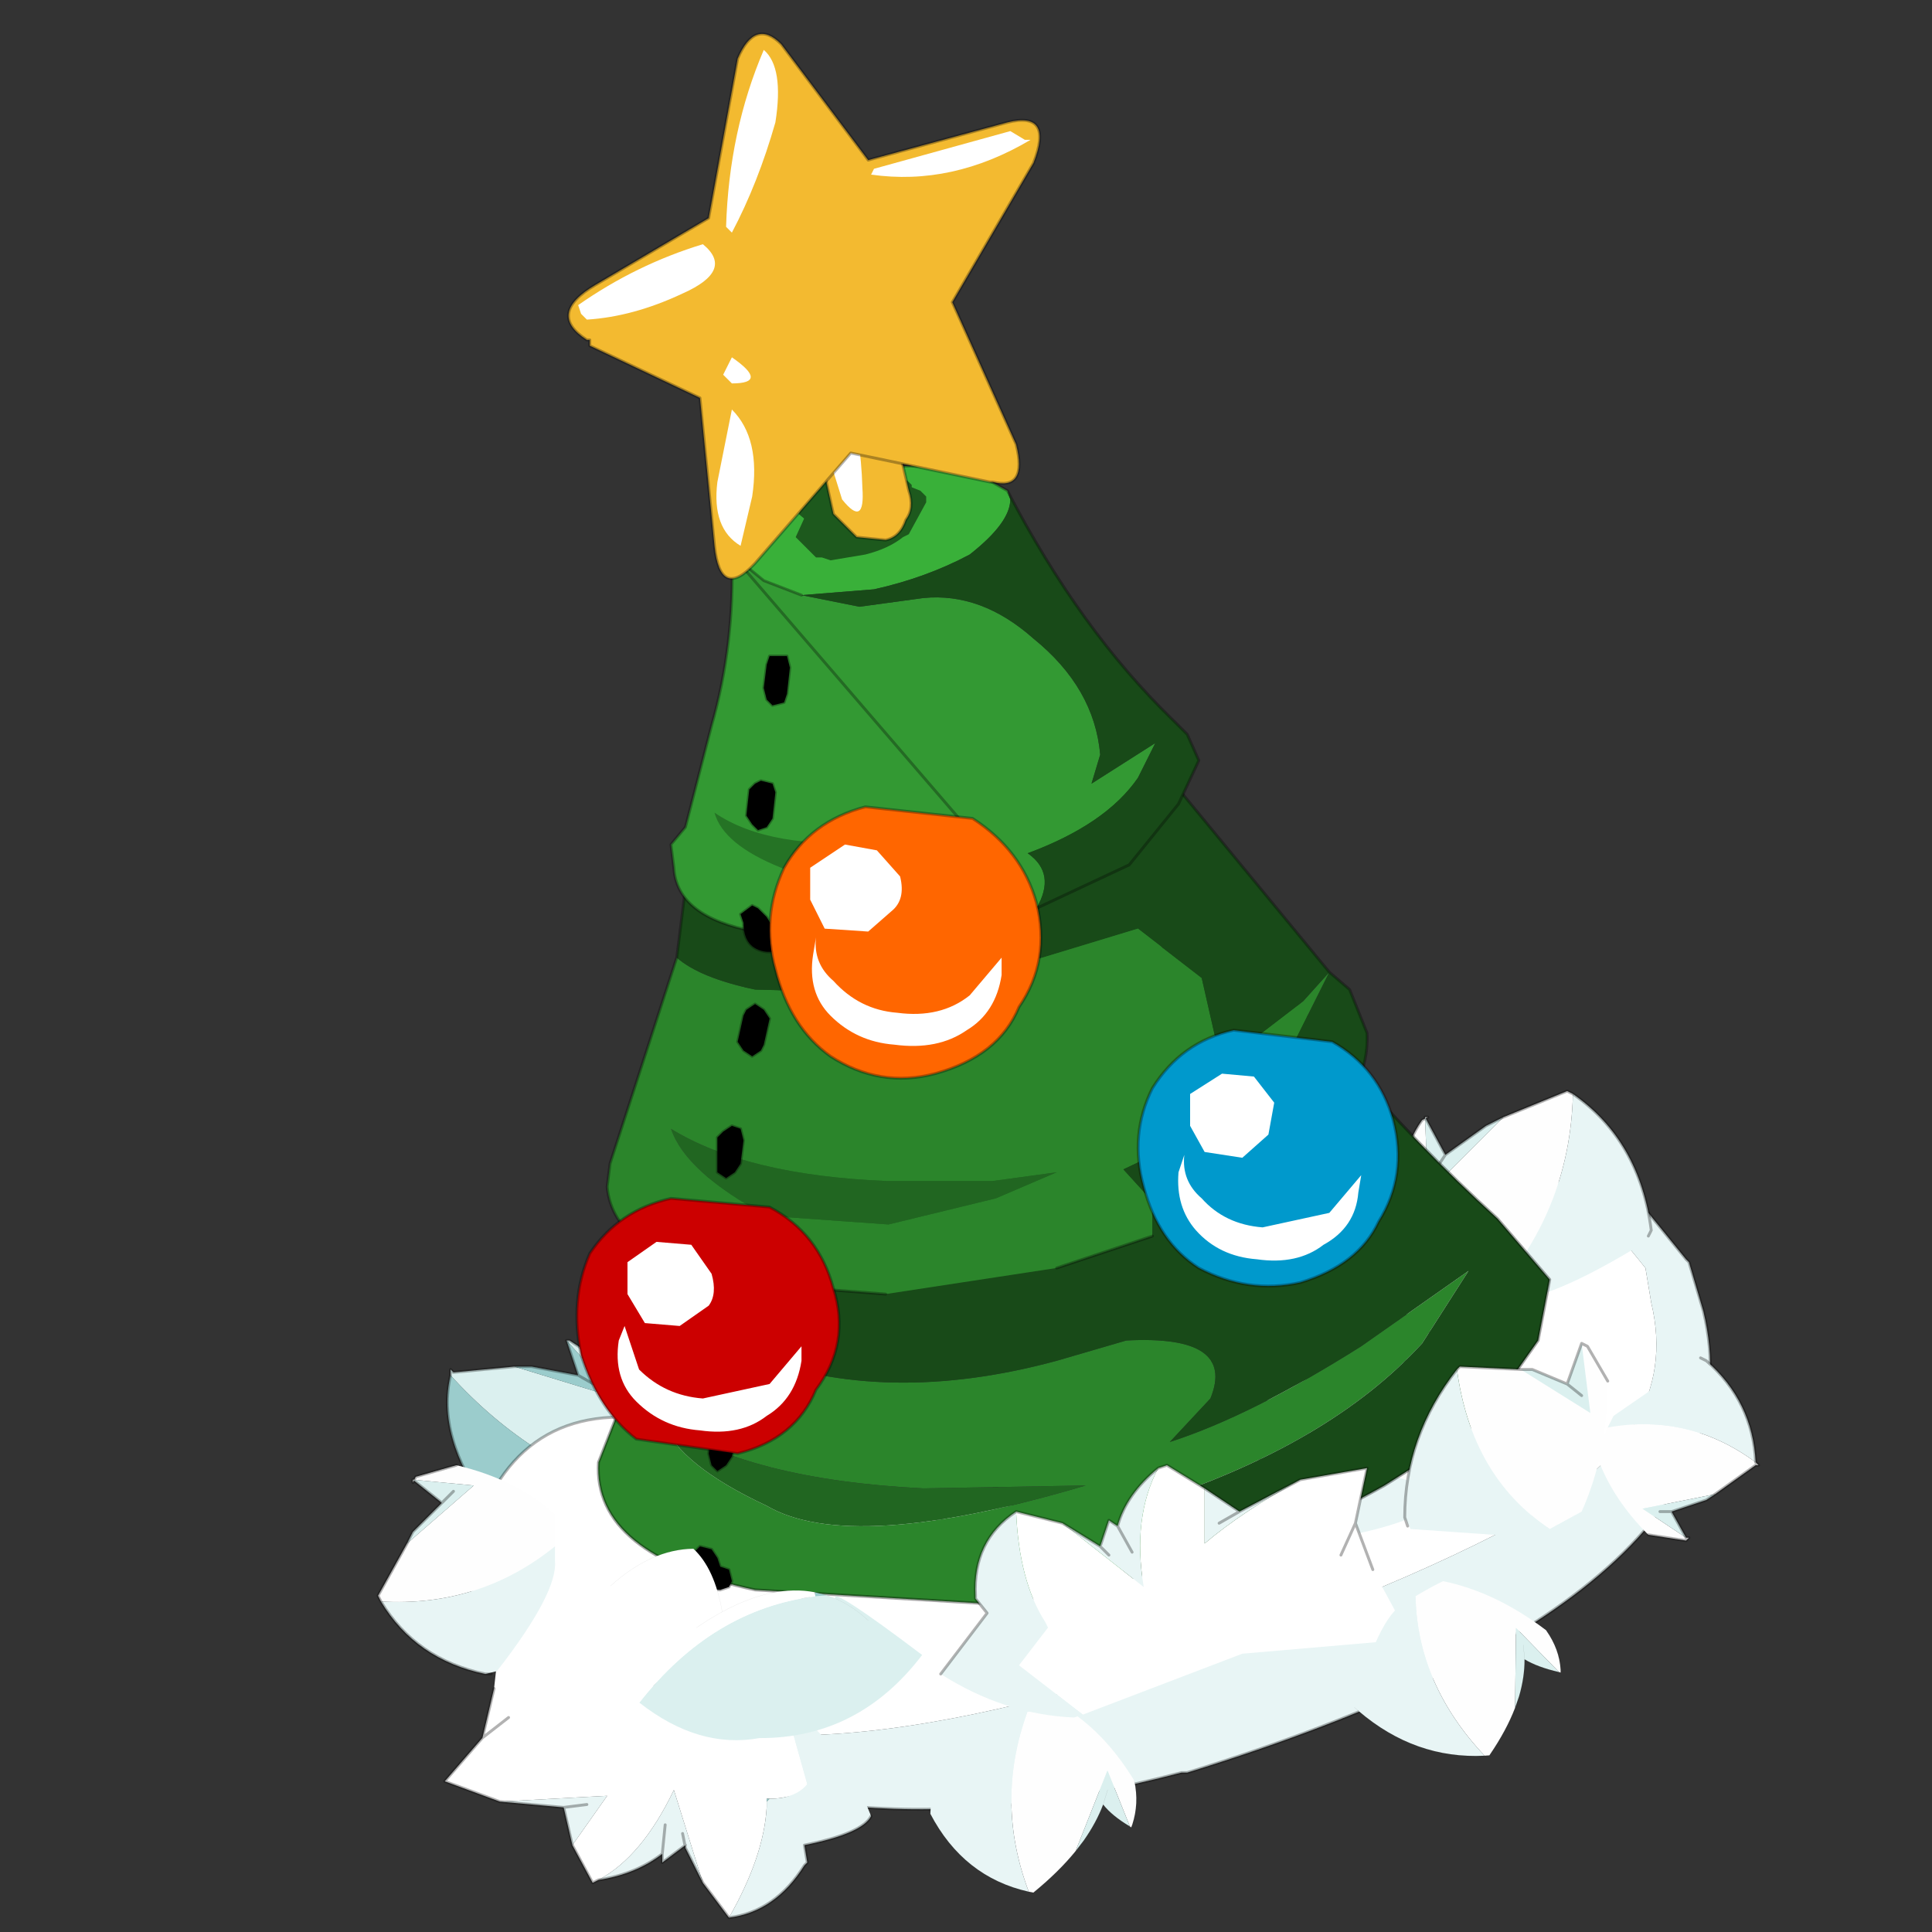 <?xml version="1.0" encoding="UTF-8" standalone="no"?>
<svg xmlns:xlink="http://www.w3.org/1999/xlink" height="440.0px" width="440.0px" xmlns="http://www.w3.org/2000/svg">
  <rect width="100%" height="100%" fill="#333333" stroke="none"/>
  <g transform="matrix(10.0, 0.0, 0.0, 10.0, 0.0, 0.0)">
    <use height="44.0" transform="matrix(1.0, 0.0, 0.0, 1.0, 0.0, 0.0)" width="44.0" xlink:href="#shape0"/>
    <use height="32.5" transform="matrix(1.321, 0.0, 0.0, 1.321, 8.61, 0.74)" width="23.8" xlink:href="#sprite0"/>
  </g>
  <defs>
    <g id="shape0" transform="matrix(1.0, 0.0, 0.0, 1.0, 0.0, 0.0)">
      <path d="M44.0 44.0 L0.0 44.0 0.0 0.0 44.0 0.0 44.0 44.0" fill="#43adca" fill-opacity="0.0" fill-rule="evenodd" stroke="none"/>
    </g>
    <g id="sprite0" transform="matrix(1.0, 0.0, 0.0, 1.0, 12.1, 35.8)">
      <use height="12.4" transform="matrix(1.0, 0.0, 0.0, 1.0, -10.9, -17.55)" width="21.75" xlink:href="#shape1"/>
      <use height="75.25" transform="matrix(-0.009, -0.043, -0.047, 0.008, 1.268, -4.083)" width="71.35" xlink:href="#shape2"/>
      <use height="32.5" transform="matrix(1.0, 0.0, 0.0, 1.0, -12.1, -35.8)" width="23.8" xlink:href="#shape3"/>
      <use height="205.8" transform="matrix(-0.004, -0.029, -0.028, 0.005, -2.586, -6.858)" width="119.6" xlink:href="#shape4"/>
      <use height="6.45" transform="matrix(1.0, 0.0, 0.0, 1.0, -2.4, -13.2)" width="11.5" xlink:href="#shape5"/>
      <use height="75.25" transform="matrix(-0.025, -0.036, -0.043, 0.019, 8.954, -6.934)" width="71.35" xlink:href="#shape2"/>
    </g>
    <g id="shape1" transform="matrix(1.0, 0.0, 0.0, 1.0, 10.9, 17.55)">
      <path d="M-10.85 -12.65 L-10.85 -12.75 -10.8 -12.7 -9.75 -12.8 -7.95 -12.25 -8.85 -13.25 -8.8 -13.25 -7.95 -12.7 Q-7.2 -11.7 -7.05 -10.8 L-7.45 -10.5 Q-9.45 -11.1 -10.85 -12.65" fill="#dbf0ef" fill-rule="evenodd" stroke="none"/>
      <path d="M-9.75 -12.8 L-9.45 -12.8 -8.65 -12.65 -8.85 -13.25 -7.95 -12.25 -9.75 -12.8 M-7.45 -10.5 L-7.7 -10.35 -10.0 -10.25 -10.05 -10.3 -10.2 -10.35 Q-11.1 -11.6 -10.85 -12.65 -9.45 -11.1 -7.45 -10.5 M-8.3 -12.45 L-8.65 -12.65 -8.3 -12.45" fill="#9bcccc" fill-rule="evenodd" stroke="none"/>
      <path d="M-10.85 -12.65 L-10.85 -12.75 -10.8 -12.7 -9.75 -12.8 -9.45 -12.8 -8.65 -12.65 -8.85 -13.25 -8.8 -13.25 -7.95 -12.7 M-10.05 -10.3 L-10.2 -10.35 Q-11.1 -11.6 -10.85 -12.65 M-8.65 -12.65 L-8.3 -12.45" fill="none" stroke="#000000" stroke-linecap="round" stroke-linejoin="round" stroke-opacity="0.302" stroke-width="0.05"/>
      <path d="M8.15 -16.0 L8.75 -15.6 8.9 -15.55 9.75 -14.5 9.85 -13.9 Q10.4 -11.6 7.55 -10.1 4.6 -8.55 0.85 -7.5 -2.95 -6.35 -5.35 -6.45 L-8.45 -6.65 -8.8 -6.95 Q-9.15 -7.05 -9.45 -7.25 L-10.3 -8.2 -10.5 -8.95 Q-10.65 -10.05 -10.0 -10.85 -9.4 -11.75 -8.35 -11.9 -7.3 -12.05 -6.45 -11.4 -3.8 -9.65 0.35 -10.7 5.3 -12.15 5.65 -13.1 5.5 -14.2 6.15 -15.0 L6.7 -15.55 6.9 -15.65 6.95 -15.7 7.15 -15.75 7.2 -15.75 7.8 -15.95 8.1 -16.0 8.15 -16.0" fill="#ffffff" fill-rule="evenodd" stroke="none"/>
      <path d="M8.15 -16.0 L9.5 -15.65 9.65 -15.55 9.8 -15.45 10.45 -14.65 10.5 -14.6 10.75 -13.75 Q11.9 -8.9 1.85 -5.8 L1.75 -5.8 Q-4.35 -4.2 -8.45 -6.65 L-5.35 -6.45 Q-2.95 -6.35 0.85 -7.5 4.6 -8.55 7.55 -10.1 10.4 -11.6 9.85 -13.9 L9.75 -14.5 8.9 -15.55 8.75 -15.6 8.15 -16.0" fill="#e8f5f5" fill-rule="evenodd" stroke="none"/>
      <path d="M-8.45 -6.65 Q-4.35 -4.2 1.75 -5.8 L1.85 -5.8 Q11.9 -8.9 10.75 -13.75 L10.5 -14.6 10.45 -14.65 9.8 -15.45 9.65 -15.55 M7.2 -15.75 L7.15 -15.75 6.95 -15.7 6.9 -15.65 6.7 -15.55 6.15 -15.0 Q5.5 -14.2 5.65 -13.1 5.3 -12.15 0.35 -10.7 -3.8 -9.65 -6.45 -11.4 -7.3 -12.05 -8.35 -11.9 -9.4 -11.75 -10.0 -10.85 -10.65 -10.05 -10.5 -8.95 L-10.3 -8.2 -9.45 -7.25 Q-9.15 -7.05 -8.8 -6.95 L-8.45 -6.65 Z" fill="none" stroke="#000000" stroke-linecap="round" stroke-linejoin="round" stroke-opacity="0.302" stroke-width="0.05"/>
      <path d="M5.55 -16.2 Q5.7 -14.9 6.4 -14.05 L7.05 -13.95 Q8.45 -15.45 8.5 -17.5 L8.4 -17.55 7.3 -17.1 6.0 -15.8 5.95 -17.1 6.0 -17.1 5.9 -17.05 Q5.65 -16.7 5.55 -16.2" fill="#fefefe" fill-rule="evenodd" stroke="none"/>
      <path d="M8.5 -17.5 Q8.45 -15.45 7.05 -13.95 L7.35 -13.95 Q8.05 -13.9 9.75 -14.95 L9.85 -15.15 Q9.65 -16.7 8.5 -17.5" fill="#e8f5f5" fill-rule="evenodd" stroke="none"/>
      <path d="M5.95 -17.1 L6.0 -15.8 7.3 -17.1 7.0 -16.95 6.3 -16.45 5.95 -17.1 M6.1 -16.15 L6.3 -16.45 6.1 -16.15" fill="#dbf0ef" fill-rule="evenodd" stroke="none"/>
      <path d="M5.55 -16.2 Q5.65 -16.7 5.9 -17.05 L6.0 -17.1 5.95 -17.1 M7.3 -17.1 L8.4 -17.55 8.5 -17.5 M9.85 -15.15 L9.8 -15.05 M6.3 -16.45 L6.1 -16.15 M7.3 -17.1 L7.0 -16.95 6.3 -16.45 5.95 -17.1 M9.85 -15.15 Q9.65 -16.7 8.5 -17.5" fill="none" stroke="#000000" stroke-linecap="round" stroke-linejoin="round" stroke-opacity="0.302" stroke-width="0.05"/>
    </g>
    <g id="shape2" transform="matrix(1.0, 0.0, 0.0, 1.0, 35.7, 37.65)">
      <path d="M0.9 -37.65 L1.0 -37.65 Q23.3 -30.25 35.65 -16.5 35.55 -12.45 34.6 -4.85 2.05 13.35 -35.05 7.95 L-35.7 6.4 -35.45 6.0 Q-29.3 -4.15 -22.45 -11.6 L6.7 -28.9 -16.45 -32.7 -16.9 -33.1 -15.85 -33.7 Q-8.15 -37.7 0.9 -37.65" fill="#fefefe" fill-rule="evenodd" stroke="none"/>
      <path d="M-35.05 7.95 Q2.05 13.35 34.6 -4.85 L33.95 0.25 Q32.35 11.75 5.2 36.15 L1.6 37.05 Q-25.1 30.0 -35.05 7.95" fill="#e8f5f5" fill-rule="evenodd" stroke="none"/>
      <path d="M-16.45 -32.7 L6.7 -28.9 -22.45 -11.6 -18.9 -15.25 Q-12.8 -21.05 -6.2 -24.85 -11.15 -27.15 -16.45 -32.7 M-0.75 -27.55 L-6.2 -24.85 -0.75 -27.55" fill="#dbf0ef" fill-rule="evenodd" stroke="none"/>
      <path d="M0.9 -37.65 Q-8.15 -37.7 -15.85 -33.7 L-16.9 -33.1 -16.45 -32.7 M-22.45 -11.6 Q-29.3 -4.15 -35.45 6.0 L-35.7 6.4 -35.05 7.95 M1.6 37.05 L3.8 37.6 M-22.45 -11.6 L-18.9 -15.25 Q-12.8 -21.05 -6.2 -24.85 -11.15 -27.15 -16.45 -32.7 M-6.2 -24.85 L-0.75 -27.55 M1.6 37.05 Q-25.1 30.0 -35.05 7.95" fill="none" stroke="#000000" stroke-linecap="round" stroke-linejoin="round" stroke-opacity="0.302" stroke-width="0.05"/>
    </g>
    <g id="shape3" transform="matrix(1.0, 0.0, 0.0, 1.0, 12.1, 35.8)">
      <path d="M-10.1 -7.25 L-9.95 -8.6 -7.65 -7.35 -5.05 -6.85 -4.7 -5.6 Q-4.9 -5.35 -5.35 -5.35 L-5.4 -5.35 -5.4 -5.3 -5.4 -5.2 Q-5.45 -4.35 -6.05 -3.3 L-6.5 -3.9 -7.0 -5.5 Q-7.55 -4.35 -8.3 -3.95 L-8.4 -3.9 -8.75 -4.55 -8.15 -5.4 -10.0 -5.3 -10.95 -5.65 -10.3 -6.4 -10.1 -7.25 M-9.85 -6.75 L-10.3 -6.4 -9.85 -6.75" fill="#ffffff" fill-rule="evenodd" stroke="none"/>
      <path d="M-5.05 -6.85 L-4.9 -6.85 Q-4.05 -6.2 -3.6 -5.05 -3.75 -4.75 -4.75 -4.55 L-4.7 -4.25 -4.75 -4.2 Q-5.25 -3.4 -6.05 -3.3 -5.45 -4.35 -5.4 -5.2 L-5.4 -5.3 -5.35 -5.35 Q-4.9 -5.35 -4.7 -5.6 L-5.05 -6.85 M-10.0 -5.3 L-8.15 -5.4 -8.75 -4.55 -8.9 -5.2 -10.0 -5.3 M-8.3 -3.95 Q-7.55 -4.35 -7.0 -5.5 L-6.5 -3.9 -6.8 -4.5 -6.8 -4.55 -7.2 -4.25 -7.2 -4.4 -7.15 -4.9 -7.2 -4.4 Q-7.65 -4.05 -8.3 -3.95 M-8.5 -5.25 L-8.9 -5.2 -8.5 -5.25 M-6.85 -4.75 L-6.8 -4.5 -6.85 -4.75" fill="#e8f5f5" fill-rule="evenodd" stroke="none"/>
      <path d="M-5.35 -5.35 L-5.4 -5.3 -5.4 -5.35 -5.35 -5.35" fill="#9bcccc" fill-rule="evenodd" stroke="none"/>
      <path d="M-10.1 -7.25 L-10.3 -6.4 -9.85 -6.75 M-6.05 -3.3 Q-5.25 -3.4 -4.75 -4.2 L-4.7 -4.25 -4.75 -4.55 Q-3.75 -4.75 -3.6 -5.05 M-10.3 -6.4 L-10.95 -5.65 -10.0 -5.3 -8.9 -5.2 -8.5 -5.25 M-8.75 -4.55 L-8.4 -3.9 -8.3 -3.95 Q-7.65 -4.05 -7.2 -4.4 L-7.2 -4.25 -6.8 -4.55 M-6.5 -3.9 L-6.05 -3.3 M-6.8 -4.5 L-6.85 -4.75 M-7.2 -4.4 L-7.15 -4.9 M-6.8 -4.5 L-6.5 -3.9 M-8.9 -5.2 L-8.75 -4.55" fill="none" stroke="#000000" stroke-linecap="round" stroke-linejoin="round" stroke-opacity="0.302" stroke-width="0.05"/>
      <path d="M-10.75 -11.1 Q-9.7 -10.85 -9.05 -10.25 L-9.05 -9.7 Q-10.35 -8.65 -12.05 -8.75 L-12.1 -8.85 -11.6 -9.75 -10.45 -10.75 -11.5 -10.85 -11.5 -10.8 -11.45 -10.9 -10.75 -11.1" fill="#fefefe" fill-rule="evenodd" stroke="none"/>
      <path d="M-12.05 -8.75 Q-10.35 -8.65 -9.05 -9.7 L-9.05 -9.45 Q-9.0 -8.9 -10.05 -7.55 L-10.25 -7.5 Q-11.45 -7.75 -12.05 -8.75" fill="#e8f5f5" fill-rule="evenodd" stroke="none"/>
      <path d="M-11.5 -10.85 L-10.45 -10.75 -11.6 -9.75 -11.5 -9.95 -11.0 -10.45 -11.5 -10.85 M-10.8 -10.65 L-11.0 -10.45 -10.8 -10.65" fill="#dbf0ef" fill-rule="evenodd" stroke="none"/>
      <path d="M-10.75 -11.1 L-11.45 -10.9 -11.5 -10.8 -11.5 -10.85 M-11.6 -9.75 L-12.1 -8.85 -12.05 -8.75 M-10.25 -7.5 L-10.15 -7.5 M-11.0 -10.45 L-10.8 -10.65 M-11.6 -9.75 L-11.5 -9.95 -11.0 -10.45 -11.5 -10.85 M-10.25 -7.5 Q-11.45 -7.75 -12.05 -8.75" fill="none" stroke="#000000" stroke-linecap="round" stroke-linejoin="round" stroke-opacity="0.302" stroke-width="0.05"/>
      <path d="M6.35 -13.25 Q6.95 -12.25 6.9 -11.2 L6.45 -10.7 Q4.5 -10.9 3.25 -12.3 L3.25 -12.35 3.3 -12.35 4.5 -12.8 6.25 -12.7 5.5 -13.55 5.5 -13.6 5.55 -13.6 6.35 -13.25" fill="#fefefe" fill-rule="evenodd" stroke="none"/>
      <path d="M3.25 -12.3 Q4.5 -10.9 6.45 -10.7 L6.2 -10.5 Q5.7 -10.0 3.75 -9.75 L3.55 -9.8 Q2.85 -10.9 3.25 -12.3" fill="#e8f5f5" fill-rule="evenodd" stroke="none"/>
      <path d="M5.5 -13.55 L6.25 -12.7 4.5 -12.8 4.7 -12.85 5.6 -12.9 5.5 -13.55 M5.9 -12.8 L5.6 -12.9 5.9 -12.8" fill="#dbf0ef" fill-rule="evenodd" stroke="none"/>
      <path d="M6.35 -13.25 L5.55 -13.6 5.5 -13.6 5.5 -13.55 M4.5 -12.8 L3.3 -12.35 3.25 -12.35 3.25 -12.3 M3.55 -9.8 L3.65 -9.7 M5.6 -12.9 L5.9 -12.8 M4.5 -12.8 L4.7 -12.85 5.6 -12.9 5.5 -13.55 M3.55 -9.8 Q2.85 -10.9 3.25 -12.3" fill="none" stroke="#000000" stroke-linecap="round" stroke-linejoin="round" stroke-opacity="0.302" stroke-width="0.05"/>
      <path d="M9.8 -9.9 Q9.15 -10.55 8.9 -11.3 L9.1 -11.75 Q10.5 -12.0 11.65 -11.15 L11.7 -11.1 11.65 -11.1 10.95 -10.6 9.7 -10.35 10.45 -9.85 10.5 -9.85 10.45 -9.8 9.8 -9.9" fill="#fefefe" fill-rule="evenodd" stroke="none"/>
      <path d="M11.65 -11.15 Q10.5 -12.0 9.1 -11.75 L9.2 -11.95 10.65 -12.95 10.8 -12.9 Q11.6 -12.2 11.65 -11.15" fill="#e8f5f5" fill-rule="evenodd" stroke="none"/>
      <path d="M10.45 -9.85 L9.7 -10.35 10.95 -10.6 10.8 -10.5 10.2 -10.3 10.45 -9.85 M10.0 -10.3 L10.2 -10.3 10.0 -10.3" fill="#dbf0ef" fill-rule="evenodd" stroke="none"/>
      <path d="M9.8 -9.9 L10.45 -9.8 10.5 -9.85 10.45 -9.85 M10.95 -10.6 L11.65 -11.1 11.7 -11.1 11.65 -11.15 M10.8 -12.9 L10.7 -12.95 M10.2 -10.3 L10.0 -10.3 M10.95 -10.6 L10.8 -10.5 10.2 -10.3 10.45 -9.85 M10.8 -12.9 Q11.6 -12.2 11.65 -11.15" fill="none" stroke="#000000" stroke-linecap="round" stroke-linejoin="round" stroke-opacity="0.302" stroke-width="0.05"/>
      <path d="M2.25 -21.15 L2.25 -21.2 2.25 -21.15" fill="#339933" fill-rule="evenodd" stroke="none"/>
      <path d="M2.25 -21.15 Q2.3 -20.5 1.2 -19.9 0.05 -19.3 -1.5 -19.1 L-4.5 -19.0 Q-5.7 -19.4 -5.7 -20.0 L-4.55 -21.25 Q-3.6 -21.85 -2.1 -21.95 L-0.8 -22.05 0.95 -22.05 2.25 -21.2 2.25 -21.15" fill="#39b039" fill-rule="evenodd" stroke="none"/>
      <path d="M-7.2 -13.9 L-5.7 -13.0 Q-3.35 -12.1 -0.4 -12.9 L0.8 -13.25 Q2.7 -13.35 2.25 -12.25 L1.55 -11.5 Q2.95 -11.95 4.85 -13.15 L6.7 -14.45 5.9 -13.2 Q4.3 -11.45 1.2 -10.45 1.55 -10.0 1.35 -9.65 L0.3 -9.05 0.3 -9.0 -1.4 -8.7 -5.6 -8.95 Q-8.4 -9.55 -8.3 -11.15 L-7.85 -12.3 -7.2 -13.9 M-5.4 -10.4 Q-3.95 -9.55 0.1 -10.75 L-2.7 -10.7 Q-5.7 -10.85 -7.2 -11.85 -6.9 -11.1 -5.4 -10.4" fill="#2b852b" fill-rule="evenodd" stroke="none"/>
      <path d="M-5.4 -10.4 Q-6.9 -11.1 -7.2 -11.85 -5.7 -10.85 -2.7 -10.7 L0.1 -10.75 Q-3.95 -9.55 -5.4 -10.4" fill="#216621" fill-rule="evenodd" stroke="none"/>
      <path d="M-5.7 -20.0 Q-5.7 -19.4 -4.5 -19.0 L-1.5 -19.1 Q0.05 -19.3 1.2 -19.9 2.3 -20.5 2.25 -21.15 4.4 -17.9 7.2 -15.35 L8.1 -14.3 7.9 -13.25 6.95 -11.9 6.2 -11.35 5.25 -10.75 Q4.45 -10.3 4.0 -10.15 L1.85 -9.35 0.3 -9.0 0.3 -9.05 1.35 -9.65 Q1.55 -10.0 1.2 -10.45 4.3 -11.45 5.9 -13.2 L6.7 -14.45 4.85 -13.15 Q2.95 -11.95 1.55 -11.5 L2.25 -12.25 Q2.7 -13.35 0.8 -13.25 L-0.4 -12.9 Q-3.35 -12.1 -5.7 -13.0 L-7.2 -13.9 -7.05 -14.25 Q-5.9 -17.2 -5.7 -20.0" fill="#184a18" fill-rule="evenodd" stroke="none"/>
      <path d="M-5.7 -20.0 Q-5.7 -19.4 -4.5 -19.0 L-1.5 -19.1 Q0.05 -19.3 1.2 -19.9 2.3 -20.5 2.25 -21.15 L2.25 -21.2 0.95 -22.05 -0.8 -22.05 -2.1 -21.95 Q-3.6 -21.85 -4.55 -21.25 L-5.7 -20.0 Q-5.9 -17.2 -7.05 -14.25 M0.3 -9.05 L0.3 -9.0 -1.4 -8.7 -5.6 -8.95 Q-8.4 -9.55 -8.3 -11.15 L-7.85 -12.3 -7.2 -13.9 M1.85 -9.35 L4.0 -10.15 Q4.45 -10.3 5.25 -10.75 L6.2 -11.35 6.95 -11.9 7.9 -13.25 8.1 -14.3 7.2 -15.35 Q4.4 -17.9 2.25 -21.15 L2.25 -21.2" fill="none" stroke="#000000" stroke-linecap="round" stroke-linejoin="round" stroke-opacity="0.353" stroke-width="0.05"/>
      <path d="M-6.7 -9.4 L-6.65 -9.6 -6.55 -9.7 -6.35 -9.65 -6.25 -9.5 -6.2 -9.35 -6.05 -9.3 -6.0 -9.1 -6.05 -9.0 -6.2 -8.95 Q-6.55 -8.95 -6.7 -9.4 M-6.1 -11.9 L-5.95 -11.85 -5.9 -11.65 -6.0 -11.25 -6.1 -11.1 -6.25 -11.0 -6.35 -11.1 -6.4 -11.3 -6.35 -11.7 -6.25 -11.85 -6.1 -11.9 M-5.95 -13.8 L-5.85 -13.9 -5.7 -14.0 -5.55 -13.9 -5.5 -13.75 -5.55 -13.35 -5.65 -13.2 -5.75 -13.1 Q-5.85 -13.1 -5.95 -13.2 L-6.0 -13.35 -5.95 -13.8" fill="#000000" fill-rule="evenodd" stroke="none"/>
      <path d="M-5.95 -13.8 L-6.0 -13.35 -5.95 -13.2 Q-5.85 -13.1 -5.75 -13.1 L-5.65 -13.2 -5.55 -13.35 -5.5 -13.75 -5.55 -13.9 -5.7 -14.0 -5.85 -13.9 -5.95 -13.8 M-6.1 -11.9 L-6.25 -11.85 -6.35 -11.7 -6.4 -11.3 -6.35 -11.1 -6.25 -11.0 -6.1 -11.1 -6.0 -11.25 -5.9 -11.65 -5.95 -11.85 -6.1 -11.9 M-6.7 -9.4 Q-6.55 -8.95 -6.2 -8.95 L-6.05 -9.0 -6.0 -9.1 -6.05 -9.3 -6.2 -9.35 -6.25 -9.5 -6.35 -9.65 -6.55 -9.7 -6.65 -9.6 -6.7 -9.4" fill="none" stroke="#000000" stroke-linecap="round" stroke-linejoin="round" stroke-opacity="0.302" stroke-width="0.05"/>
      <path d="M-5.4 -15.4 Q-6.8 -16.15 -7.05 -16.9 -5.75 -16.1 -3.35 -16.0 L-2.9 -16.0 -1.5 -16.0 -0.4 -16.15 -1.45 -15.7 -3.3 -15.25 -5.4 -15.4" fill="#216621" fill-rule="evenodd" stroke="none"/>
      <path d="M1.25 -15.05 L-0.4 -14.5 -3.35 -14.05 -5.95 -14.25 Q-8.05 -14.75 -8.15 -15.9 L-8.1 -16.3 -6.95 -19.85 Q-6.55 -19.5 -5.6 -19.3 L-3.75 -19.25 -1.8 -19.5 1.0 -20.35 2.1 -19.5 2.35 -18.4 2.35 -17.95 3.85 -19.1 4.3 -19.6 3.7 -18.4 Q2.7 -17.1 0.75 -16.2 L1.25 -15.65 1.25 -15.05 M-5.4 -15.4 L-3.3 -15.25 -1.45 -15.7 -0.4 -16.15 -1.5 -16.0 -2.9 -16.0 -3.35 -16.0 Q-5.75 -16.1 -7.05 -16.9 -6.8 -16.15 -5.4 -15.4" fill="#2b852b" fill-rule="evenodd" stroke="none"/>
      <path d="M-6.95 -19.85 L-6.65 -22.25 1.5 -23.0 4.3 -19.6 4.65 -19.3 4.95 -18.55 Q5.0 -17.6 4.05 -16.7 L2.5 -15.55 1.25 -15.05 1.25 -15.65 0.75 -16.2 Q2.7 -17.1 3.7 -18.4 L4.3 -19.6 3.85 -19.1 2.35 -17.95 2.35 -18.4 2.1 -19.5 1.0 -20.35 -1.8 -19.5 -3.75 -19.25 -5.6 -19.3 Q-6.55 -19.5 -6.95 -19.85" fill="#184a18" fill-rule="evenodd" stroke="none"/>
      <path d="M1.25 -15.05 L-0.4 -14.5 M-3.35 -14.05 L-5.95 -14.25 Q-8.05 -14.75 -8.15 -15.9 L-8.1 -16.3 -6.95 -19.85 -6.65 -22.25 M1.5 -23.0 L4.3 -19.6 4.65 -19.3 4.95 -18.55 Q5.0 -17.6 4.05 -16.7" fill="none" stroke="#000000" stroke-linecap="round" stroke-linejoin="round" stroke-opacity="0.302" stroke-width="0.05"/>
      <path d="M-0.4 -14.5 L-3.35 -14.05 M4.05 -16.7 L2.5 -15.55 1.25 -15.05 Z" fill="none" stroke="#010101" stroke-linecap="round" stroke-linejoin="round" stroke-opacity="0.0" stroke-width="0.05"/>
      <path d="M-6.25 -14.7 L-6.15 -14.55 -6.0 -14.35 -5.8 -14.25 -5.8 -14.1 -5.95 -13.95 -6.05 -13.95 -6.6 -14.45 -6.55 -14.6 -6.4 -14.75 -6.25 -14.7 M-6.25 -16.3 L-6.25 -16.75 -6.15 -16.85 -6.0 -16.95 -5.85 -16.9 -5.8 -16.7 -5.85 -16.3 -5.95 -16.15 -6.1 -16.05 -6.25 -16.15 -6.25 -16.3 M-5.45 -18.95 L-5.35 -18.8 -5.45 -18.35 -5.5 -18.25 -5.65 -18.15 -5.8 -18.25 -5.9 -18.4 -5.8 -18.85 -5.75 -18.95 -5.6 -19.05 -5.45 -18.95" fill="#000000" fill-rule="evenodd" stroke="none"/>
      <path d="M-5.45 -18.95 L-5.6 -19.05 -5.75 -18.95 -5.8 -18.85 -5.9 -18.4 -5.8 -18.25 -5.65 -18.15 -5.5 -18.25 -5.45 -18.35 -5.35 -18.8 -5.45 -18.95 M-6.25 -16.3 L-6.25 -16.15 -6.1 -16.05 -5.95 -16.15 -5.85 -16.3 -5.8 -16.7 -5.85 -16.9 -6.0 -16.95 -6.15 -16.85 -6.25 -16.75 -6.25 -16.3 M-6.25 -14.7 L-6.4 -14.75 -6.55 -14.6 -6.6 -14.45 -6.05 -13.95 -5.95 -13.95 -5.8 -14.1 -5.8 -14.25 -6.0 -14.35 -6.15 -14.55 -6.25 -14.7" fill="none" stroke="#000000" stroke-linecap="round" stroke-linejoin="round" stroke-opacity="0.302" stroke-width="0.05"/>
      <path d="M-4.8 -26.1 L-3.8 -25.9 -2.7 -26.05 Q-1.7 -26.15 -0.8 -25.35 0.25 -24.5 0.35 -23.35 L0.2 -22.85 1.3 -23.55 1.0 -22.95 Q0.45 -22.15 -0.9 -21.65 -0.4 -21.3 -0.75 -20.7 L-2.3 -20.3 Q-4.2 -19.85 -5.6 -20.3 -6.95 -20.55 -7.0 -21.4 L-7.05 -21.8 -6.8 -22.1 -6.35 -23.85 Q-5.95 -25.25 -6.0 -26.8 L-5.45 -26.35 -4.8 -26.1" fill="#339933" fill-rule="evenodd" stroke="none"/>
      <path d="M-1.25 -27.9 L-1.2 -27.75 Q-1.2 -27.35 -1.9 -26.8 -2.65 -26.4 -3.55 -26.2 L-4.8 -26.1 -5.45 -26.35 -6.0 -26.8 Q-6.05 -27.2 -5.35 -27.7 -4.85 -28.1 -3.9 -28.3 L-2.05 -28.35 -1.25 -27.9" fill="#39b039" fill-rule="evenodd" stroke="none"/>
      <path d="M-4.8 -26.1 L-3.55 -26.2 Q-2.65 -26.4 -1.9 -26.8 -1.2 -27.35 -1.2 -27.75 L-1.25 -27.9 Q0.0 -25.5 1.6 -23.95 L1.85 -23.7 2.05 -23.25 1.7 -22.5 0.85 -21.45 -0.75 -20.7 Q-0.4 -21.3 -0.9 -21.65 0.45 -22.15 1.0 -22.95 L1.3 -23.55 0.2 -22.85 0.35 -23.35 Q0.25 -24.5 -0.8 -25.35 -1.7 -26.15 -2.7 -26.05 L-3.8 -25.9 -4.8 -26.1" fill="#184a18" fill-rule="evenodd" stroke="none"/>
      <path d="M-0.75 -20.7 L0.85 -21.45 1.7 -22.5 2.05 -23.25 1.85 -23.7 1.6 -23.95 Q0.0 -25.5 -1.25 -27.9 L-2.05 -28.35 -3.9 -28.3 Q-4.85 -28.1 -5.35 -27.7 -6.05 -27.2 -6.0 -26.8 L-5.45 -26.35 -4.8 -26.1 M-6.0 -26.8 Q-5.95 -25.25 -6.35 -23.85 L-6.8 -22.1 -7.05 -21.8 -7.0 -21.4 Q-6.95 -20.55 -5.6 -20.3 -4.2 -19.85 -2.3 -20.3 L-0.75 -20.7 Z" fill="none" stroke="#000000" stroke-linecap="round" stroke-linejoin="round" stroke-opacity="0.302" stroke-width="0.05"/>
      <path d="M-1.65 -22.1 Q-4.2 -20.9 -5.15 -21.4 -6.15 -21.8 -6.3 -22.35 -5.35 -21.7 -3.45 -21.85 L-1.65 -22.1" fill="#257325" fill-rule="evenodd" stroke="none"/>
      <path d="M-5.25 -22.7 L-5.3 -22.25 -5.4 -22.1 -5.55 -22.05 -5.65 -22.15 -5.75 -22.3 -5.7 -22.75 -5.6 -22.85 -5.5 -22.9 -5.3 -22.85 -5.25 -22.7 M-5.15 -20.3 L-5.15 -20.1 -5.2 -19.95 -5.4 -19.95 Q-5.8 -20.0 -5.8 -20.45 L-5.85 -20.6 -5.65 -20.75 -5.55 -20.7 -5.4 -20.55 -5.25 -20.3 -5.15 -20.3 M-5.35 -25.05 L-5.15 -25.05 -5.05 -25.05 -5.0 -24.85 -5.05 -24.4 -5.1 -24.25 -5.3 -24.2 -5.4 -24.3 -5.45 -24.5 -5.4 -24.9 -5.35 -25.05" fill="#000000" fill-rule="evenodd" stroke="none"/>
      <path d="M-5.35 -25.05 L-5.4 -24.9 -5.45 -24.5 -5.4 -24.3 -5.3 -24.2 -5.1 -24.25 -5.05 -24.4 -5.0 -24.85 -5.05 -25.05 -5.15 -25.05 -5.35 -25.05 M-5.15 -20.3 L-5.25 -20.3 -5.4 -20.55 -5.55 -20.7 -5.65 -20.75 -5.85 -20.6 -5.8 -20.45 Q-5.8 -20.0 -5.4 -19.95 L-5.2 -19.95 -5.15 -20.1 -5.15 -20.3 M-5.25 -22.7 L-5.3 -22.85 -5.5 -22.9 -5.6 -22.85 -5.7 -22.75 -5.75 -22.3 -5.65 -22.15 -5.55 -22.05 -5.4 -22.1 -5.3 -22.25 -5.25 -22.7" fill="none" stroke="#000000" stroke-linecap="round" stroke-linejoin="round" stroke-opacity="0.302" stroke-width="0.05"/>
      <path d="M1.25 -17.6 Q1.75 -18.4 2.65 -18.6 L4.35 -18.4 Q5.15 -17.95 5.4 -17.05 5.65 -16.1 5.15 -15.3 4.8 -14.55 3.8 -14.25 2.9 -14.05 2.05 -14.5 1.35 -14.95 1.1 -15.9 0.85 -16.8 1.25 -17.6" fill="#0099cc" fill-rule="evenodd" stroke="none"/>
      <path d="M1.25 -17.6 Q1.75 -18.4 2.65 -18.6 L4.35 -18.4 Q5.15 -17.95 5.4 -17.05 5.65 -16.1 5.15 -15.3 4.8 -14.55 3.8 -14.25 2.9 -14.05 2.05 -14.5 1.35 -14.95 1.1 -15.9 0.85 -16.8 1.25 -17.6 Z" fill="none" stroke="#000000" stroke-linecap="round" stroke-linejoin="round" stroke-opacity="0.302" stroke-width="0.05"/>
      <path d="M3.25 -16.8 L2.8 -16.4 2.15 -16.5 1.9 -16.95 1.9 -17.5 2.45 -17.85 3.0 -17.8 3.35 -17.35 3.25 -16.8" fill="#ffffff" fill-rule="evenodd" stroke="none"/>
      <path d="M4.8 -15.8 Q4.75 -15.2 4.2 -14.9 3.75 -14.55 3.05 -14.65 2.4 -14.7 2.0 -15.15 1.65 -15.55 1.7 -16.15 L1.8 -16.45 Q1.75 -16.0 2.1 -15.7 2.5 -15.25 3.15 -15.2 L4.3 -15.45 4.85 -16.1 4.8 -15.8" fill="#ffffff" fill-rule="evenodd" stroke="none"/>
      <path d="M-7.05 -15.7 L-5.35 -15.55 Q-4.5 -15.1 -4.25 -14.15 -3.95 -13.2 -4.55 -12.4 -4.9 -11.55 -5.9 -11.3 L-7.65 -11.55 Q-8.3 -12.05 -8.6 -13.0 -8.8 -13.95 -8.45 -14.75 -7.95 -15.5 -7.05 -15.7" fill="#cc0000" fill-rule="evenodd" stroke="none"/>
      <path d="M-7.05 -15.7 L-5.35 -15.55 Q-4.5 -15.1 -4.25 -14.15 -3.95 -13.2 -4.55 -12.4 -4.9 -11.55 -5.9 -11.3 L-7.65 -11.55 Q-8.3 -12.05 -8.6 -13.0 -8.8 -13.95 -8.45 -14.75 -7.95 -15.5 -7.05 -15.7 Z" fill="none" stroke="#000000" stroke-linecap="round" stroke-linejoin="round" stroke-opacity="0.302" stroke-width="0.05"/>
      <path d="M-6.4 -13.85 L-6.9 -13.5 -7.5 -13.55 -7.8 -14.05 -7.8 -14.6 -7.3 -14.95 -6.7 -14.9 -6.35 -14.4 Q-6.25 -14.05 -6.4 -13.85" fill="#ffffff" fill-rule="evenodd" stroke="none"/>
      <path d="M-4.8 -12.9 Q-4.9 -12.25 -5.4 -11.95 -5.85 -11.6 -6.55 -11.7 -7.2 -11.75 -7.65 -12.2 -8.05 -12.6 -7.95 -13.25 L-7.85 -13.5 -7.6 -12.75 Q-7.15 -12.3 -6.5 -12.25 L-5.35 -12.5 -4.8 -13.15 -4.8 -12.9" fill="#ffffff" fill-rule="evenodd" stroke="none"/>
      <path d="M-2.5 -17.85 Q-3.45 -17.6 -4.3 -18.15 -5.0 -18.65 -5.25 -19.65 -5.5 -20.55 -5.1 -21.4 -4.65 -22.2 -3.7 -22.45 L-1.85 -22.25 Q-1.0 -21.7 -0.75 -20.8 -0.5 -19.8 -1.05 -19.0 -1.4 -18.15 -2.5 -17.85" fill="#ff6600" fill-rule="evenodd" stroke="none"/>
      <path d="M-2.5 -17.85 Q-3.45 -17.6 -4.3 -18.15 -5.0 -18.65 -5.25 -19.65 -5.5 -20.55 -5.1 -21.4 -4.65 -22.2 -3.7 -22.45 L-1.85 -22.25 Q-1.0 -21.7 -0.75 -20.8 -0.5 -19.8 -1.05 -19.0 -1.4 -18.15 -2.5 -17.85 Z" fill="none" stroke="#000000" stroke-linecap="round" stroke-linejoin="round" stroke-opacity="0.302" stroke-width="0.05"/>
      <path d="M-3.25 -20.65 L-3.65 -20.3 -4.4 -20.35 -4.65 -20.85 -4.65 -21.4 -4.05 -21.8 -3.5 -21.7 -3.1 -21.25 Q-3.0 -20.85 -3.25 -20.65" fill="#ffffff" fill-rule="evenodd" stroke="none"/>
      <path d="M-1.35 -19.55 Q-1.45 -18.9 -1.95 -18.6 -2.45 -18.25 -3.2 -18.35 -3.85 -18.4 -4.3 -18.85 -4.7 -19.25 -4.6 -19.9 L-4.55 -20.2 Q-4.6 -19.75 -4.25 -19.45 -3.8 -18.95 -3.15 -18.9 -2.4 -18.8 -1.9 -19.2 L-1.35 -19.85 -1.35 -19.55" fill="#ffffff" fill-rule="evenodd" stroke="none"/>
      <path d="M-3.15 -27.5 L-3.25 -27.45 Q-3.5 -27.3 -3.85 -27.25 L-4.35 -27.2 -4.45 -27.2 -4.55 -27.25 -4.85 -27.5 -4.6 -27.95 -3.95 -28.25 -3.9 -28.25 -3.2 -28.25 -2.95 -28.05 -2.9 -28.0 -2.9 -27.9 Q-2.85 -27.7 -3.15 -27.5" fill="#1d591d" fill-rule="evenodd" stroke="none"/>
      <path d="M-2.95 -27.15 L-3.05 -27.1 Q-3.3 -26.9 -3.7 -26.8 L-4.3 -26.7 -4.45 -26.75 -4.55 -26.75 -4.9 -27.1 -4.65 -27.65 -3.9 -28.0 -3.8 -28.0 -3.0 -28.0 -2.75 -27.9 -2.65 -27.8 -2.65 -27.7 -2.95 -27.15" fill="#1d591d" fill-rule="evenodd" stroke="none"/>
      <path d="M-4.95 -31.5 L-4.55 -31.9 -4.05 -31.8 -3.75 -31.35 -2.95 -27.9 Q-2.85 -27.6 -3.0 -27.4 -3.1 -27.1 -3.35 -27.05 L-3.85 -27.1 -4.25 -27.5 -5.0 -30.9 Q-5.15 -31.3 -4.95 -31.5" fill="#f3ba30" fill-rule="evenodd" stroke="none"/>
      <path d="M-4.95 -31.5 Q-5.15 -31.3 -5.0 -30.9 L-4.25 -27.5 -3.85 -27.1 -3.35 -27.05 Q-3.1 -27.1 -3.0 -27.4 -2.85 -27.6 -2.95 -27.9 L-3.75 -31.35 -4.05 -31.8 -4.55 -31.9 -4.95 -31.5 Z" fill="none" stroke="#000000" stroke-linecap="round" stroke-linejoin="round" stroke-opacity="0.302" stroke-width="0.05"/>
      <path d="M-3.75 -27.95 Q-3.7 -27.25 -4.1 -27.75 L-4.35 -28.55 -4.75 -31.15 -4.7 -31.2 Q-3.8 -29.75 -3.75 -27.95" fill="#ffffff" fill-rule="evenodd" stroke="none"/>
      <path d="M-4.0 -31.8 L-3.85 -31.4 -3.55 -30.2 Q-3.6 -29.6 -4.0 -29.35 -4.25 -29.15 -4.6 -29.15 L-4.7 -29.15 -5.15 -31.0 Q-5.3 -31.4 -5.1 -31.6 L-4.9 -31.85 -4.65 -32.0 -4.2 -31.95 -4.0 -31.8" fill="#784801" fill-opacity="0.314" fill-rule="evenodd" stroke="none"/>
      <path d="M-5.15 -35.6 L-3.65 -33.6 -1.25 -34.25 Q-0.45 -34.45 -0.8 -33.55 L-2.2 -31.15 -1.1 -28.7 Q-0.9 -27.9 -1.5 -28.05 L-1.55 -28.05 -3.95 -28.55 -5.6 -26.65 Q-6.2 -26.0 -6.3 -26.95 L-6.55 -29.5 -8.45 -30.4 -8.45 -30.5 -8.5 -30.5 Q-9.2 -30.95 -8.35 -31.45 L-6.4 -32.6 -5.9 -35.35 Q-5.6 -36.05 -5.15 -35.6" fill="#f3ba30" fill-rule="evenodd" stroke="none"/>
      <path d="M-5.15 -35.6 L-3.65 -33.6 -1.25 -34.25 Q-0.45 -34.45 -0.8 -33.55 L-2.2 -31.15 -1.1 -28.7 Q-0.9 -27.9 -1.5 -28.05 L-1.55 -28.05 -3.95 -28.55 -5.6 -26.65 Q-6.2 -26.0 -6.3 -26.95 L-6.55 -29.5 -8.45 -30.4 -8.45 -30.5 -8.5 -30.5 Q-9.2 -30.95 -8.35 -31.45 L-6.4 -32.6 -5.9 -35.35 Q-5.6 -36.05 -5.15 -35.6 Z" fill="none" stroke="#000000" stroke-linecap="round" stroke-linejoin="round" stroke-opacity="0.302" stroke-width="0.05"/>
      <path d="M-5.25 -34.25 Q-5.55 -33.2 -6.0 -32.35 L-6.1 -32.45 Q-6.05 -34.1 -5.45 -35.5 -5.1 -35.2 -5.25 -34.25" fill="#ffffff" fill-rule="evenodd" stroke="none"/>
      <path d="M-0.95 -33.95 L-0.85 -33.95 Q-2.2 -33.15 -3.6 -33.35 L-3.55 -33.45 -1.2 -34.1 -0.95 -33.95" fill="#ffffff" fill-rule="evenodd" stroke="none"/>
      <path d="M-6.85 -31.3 Q-7.7 -30.9 -8.5 -30.85 L-8.6 -30.95 -8.65 -31.1 Q-7.65 -31.8 -6.5 -32.15 -5.95 -31.7 -6.85 -31.3" fill="#ffffff" fill-rule="evenodd" stroke="none"/>
      <path d="M-5.65 -27.8 L-5.85 -26.95 Q-6.35 -27.25 -6.25 -28.05 L-6.0 -29.3 Q-5.5 -28.8 -5.65 -27.8" fill="#ffffff" fill-rule="evenodd" stroke="none"/>
      <path d="M-6.0 -29.75 L-6.15 -29.9 -6.0 -30.2 Q-5.35 -29.75 -6.0 -29.75" fill="#ffffff" fill-rule="evenodd" stroke="none"/>
    </g>
    <g id="shape4" transform="matrix(1.0, 0.0, 0.0, 1.0, 59.8, 102.9)">
      <path d="M15.3 -55.5 L18.2 -50.4 18.75 -43.45 Q21.85 19.3 -24.7 71.0 -57.85 39.15 -57.7 1.8 -68.25 -57.7 -26.35 -102.9 23.85 -53.05 15.3 -55.5 9.15 -65.3 -0.8 -73.4 9.15 -65.3 15.3 -55.5" fill="#dbf0ef" fill-rule="evenodd" stroke="none"/>
      <path d="M21.15 -43.65 L18.75 -43.45 18.2 -50.4 21.15 -43.65" fill="#9bcccc" fill-rule="evenodd" stroke="none"/>
      <path d="M18.75 -43.45 L21.15 -43.65 Q30.15 -19.3 19.4 13.65 45.35 14.6 59.0 25.75 63.05 51.25 46.0 78.6 34.4 99.6 19.4 102.9 -7.3 87.75 -24.7 71.0 21.85 19.3 18.75 -43.45 M12.85 30.45 Q16.75 21.75 19.4 13.65 16.75 21.75 12.85 30.45" fill="#ffffff" fill-rule="evenodd" stroke="none"/>
      <path d="M18.2 -50.4 L15.3 -55.5 Q9.15 -65.3 -0.8 -73.4 M21.15 -43.65 L18.2 -50.4 M46.0 78.6 Q63.05 51.25 59.0 25.75 45.35 14.6 19.4 13.65 16.75 21.75 12.85 30.45 M19.4 13.65 Q30.15 -19.3 21.15 -43.65" fill="none" stroke="#000000" stroke-linecap="round" stroke-linejoin="round" stroke-opacity="0.302" stroke-width="0.05"/>
    </g>
    <g id="shape5" transform="matrix(1.0, 0.0, 0.0, 1.0, 2.4, 13.2)">
      <path d="M5.05 -9.3 L5.7 -8.1 2.8 -7.85 0.05 -6.8 -1.05 -7.65 -0.55 -8.3 -0.6 -8.4 Q-1.05 -9.1 -1.1 -10.3 L-0.3 -10.1 1.1 -9.0 Q0.9 -10.2 1.35 -11.05 L1.5 -11.1 2.15 -10.7 2.15 -9.75 Q2.8 -10.3 3.8 -10.85 L4.95 -11.05 4.75 -10.1 5.05 -9.3 M4.5 -9.55 L4.75 -10.1 4.5 -9.55 M-0.55 -8.3 L-0.5 -8.25 -0.55 -8.3" fill="#ffffff" fill-rule="evenodd" stroke="none"/>
      <path d="M0.05 -6.8 L-0.1 -6.75 Q-1.3 -6.8 -2.4 -7.5 L-1.6 -8.55 -1.8 -8.8 -1.8 -8.85 Q-1.85 -9.8 -1.1 -10.3 -1.05 -9.1 -0.6 -8.4 L-0.55 -8.3 -1.05 -7.65 0.05 -6.8 M3.8 -10.85 Q2.8 -10.3 2.15 -9.75 L2.15 -10.7 2.75 -10.3 3.8 -10.85 M1.35 -11.05 Q0.9 -10.2 1.1 -9.0 L-0.3 -10.1 0.35 -9.7 0.5 -10.15 0.65 -10.05 0.9 -9.6 0.65 -10.05 Q0.8 -10.6 1.35 -11.05 M2.4 -10.1 L2.75 -10.3 2.4 -10.1 M0.5 -9.55 L0.35 -9.7 0.5 -9.55" fill="#e8f5f5" fill-rule="evenodd" stroke="none"/>
      <path d="M-0.55 -8.3 L-0.5 -8.25 -0.55 -8.3" fill="#9bcccc" fill-rule="evenodd" stroke="none"/>
      <path d="M5.05 -9.3 L4.75 -10.1 4.5 -9.55 M-1.1 -10.3 Q-1.85 -9.8 -1.8 -8.85 L-1.8 -8.8 -1.6 -8.55 -2.4 -7.5 M4.75 -10.1 L4.95 -11.05 3.8 -10.85 2.75 -10.3 2.4 -10.1 M2.15 -10.7 L1.5 -11.1 1.35 -11.05 Q0.8 -10.6 0.65 -10.05 L0.5 -10.15 0.35 -9.7 0.5 -9.55 M-0.3 -10.1 L-1.1 -10.3 M0.65 -10.05 L0.9 -9.6 M0.35 -9.7 L-0.3 -10.1 M2.75 -10.3 L2.15 -10.7" fill="none" stroke="#000000" stroke-linecap="round" stroke-linejoin="round" stroke-opacity="0.302" stroke-width="0.05"/>
      <path d="M9.1 -12.55 Q9.1 -11.3 8.65 -10.3 L8.1 -10.0 Q6.75 -10.9 6.5 -12.75 L6.55 -12.8 7.6 -12.75 8.8 -12.0 8.65 -13.2 Q8.65 -13.2 8.75 -13.15 L9.1 -12.55" fill="#fefefe" fill-rule="evenodd" stroke="none"/>
      <path d="M6.5 -12.75 Q6.75 -10.9 8.1 -10.0 L7.85 -9.85 5.7 -10.0 5.6 -10.2 Q5.6 -11.6 6.5 -12.75" fill="#e8f5f5" fill-rule="evenodd" stroke="none"/>
      <path d="M8.65 -13.2 L8.8 -12.0 7.6 -12.75 7.8 -12.75 8.4 -12.5 8.65 -13.2 M8.65 -12.3 L8.4 -12.5 8.65 -12.3" fill="#dbf0ef" fill-rule="evenodd" stroke="none"/>
      <path d="M9.1 -12.55 L8.75 -13.15 Q8.65 -13.2 8.65 -13.2 M7.6 -12.75 L6.55 -12.8 6.5 -12.75 M5.6 -10.2 L5.65 -10.05 M8.4 -12.5 L8.65 -12.3 M7.6 -12.75 L7.8 -12.75 8.4 -12.5 8.65 -13.2 M5.6 -10.2 Q5.6 -11.6 6.5 -12.75" fill="none" stroke="#000000" stroke-linecap="round" stroke-linejoin="round" stroke-opacity="0.302" stroke-width="0.05"/>
    </g>
  </defs>
</svg>
